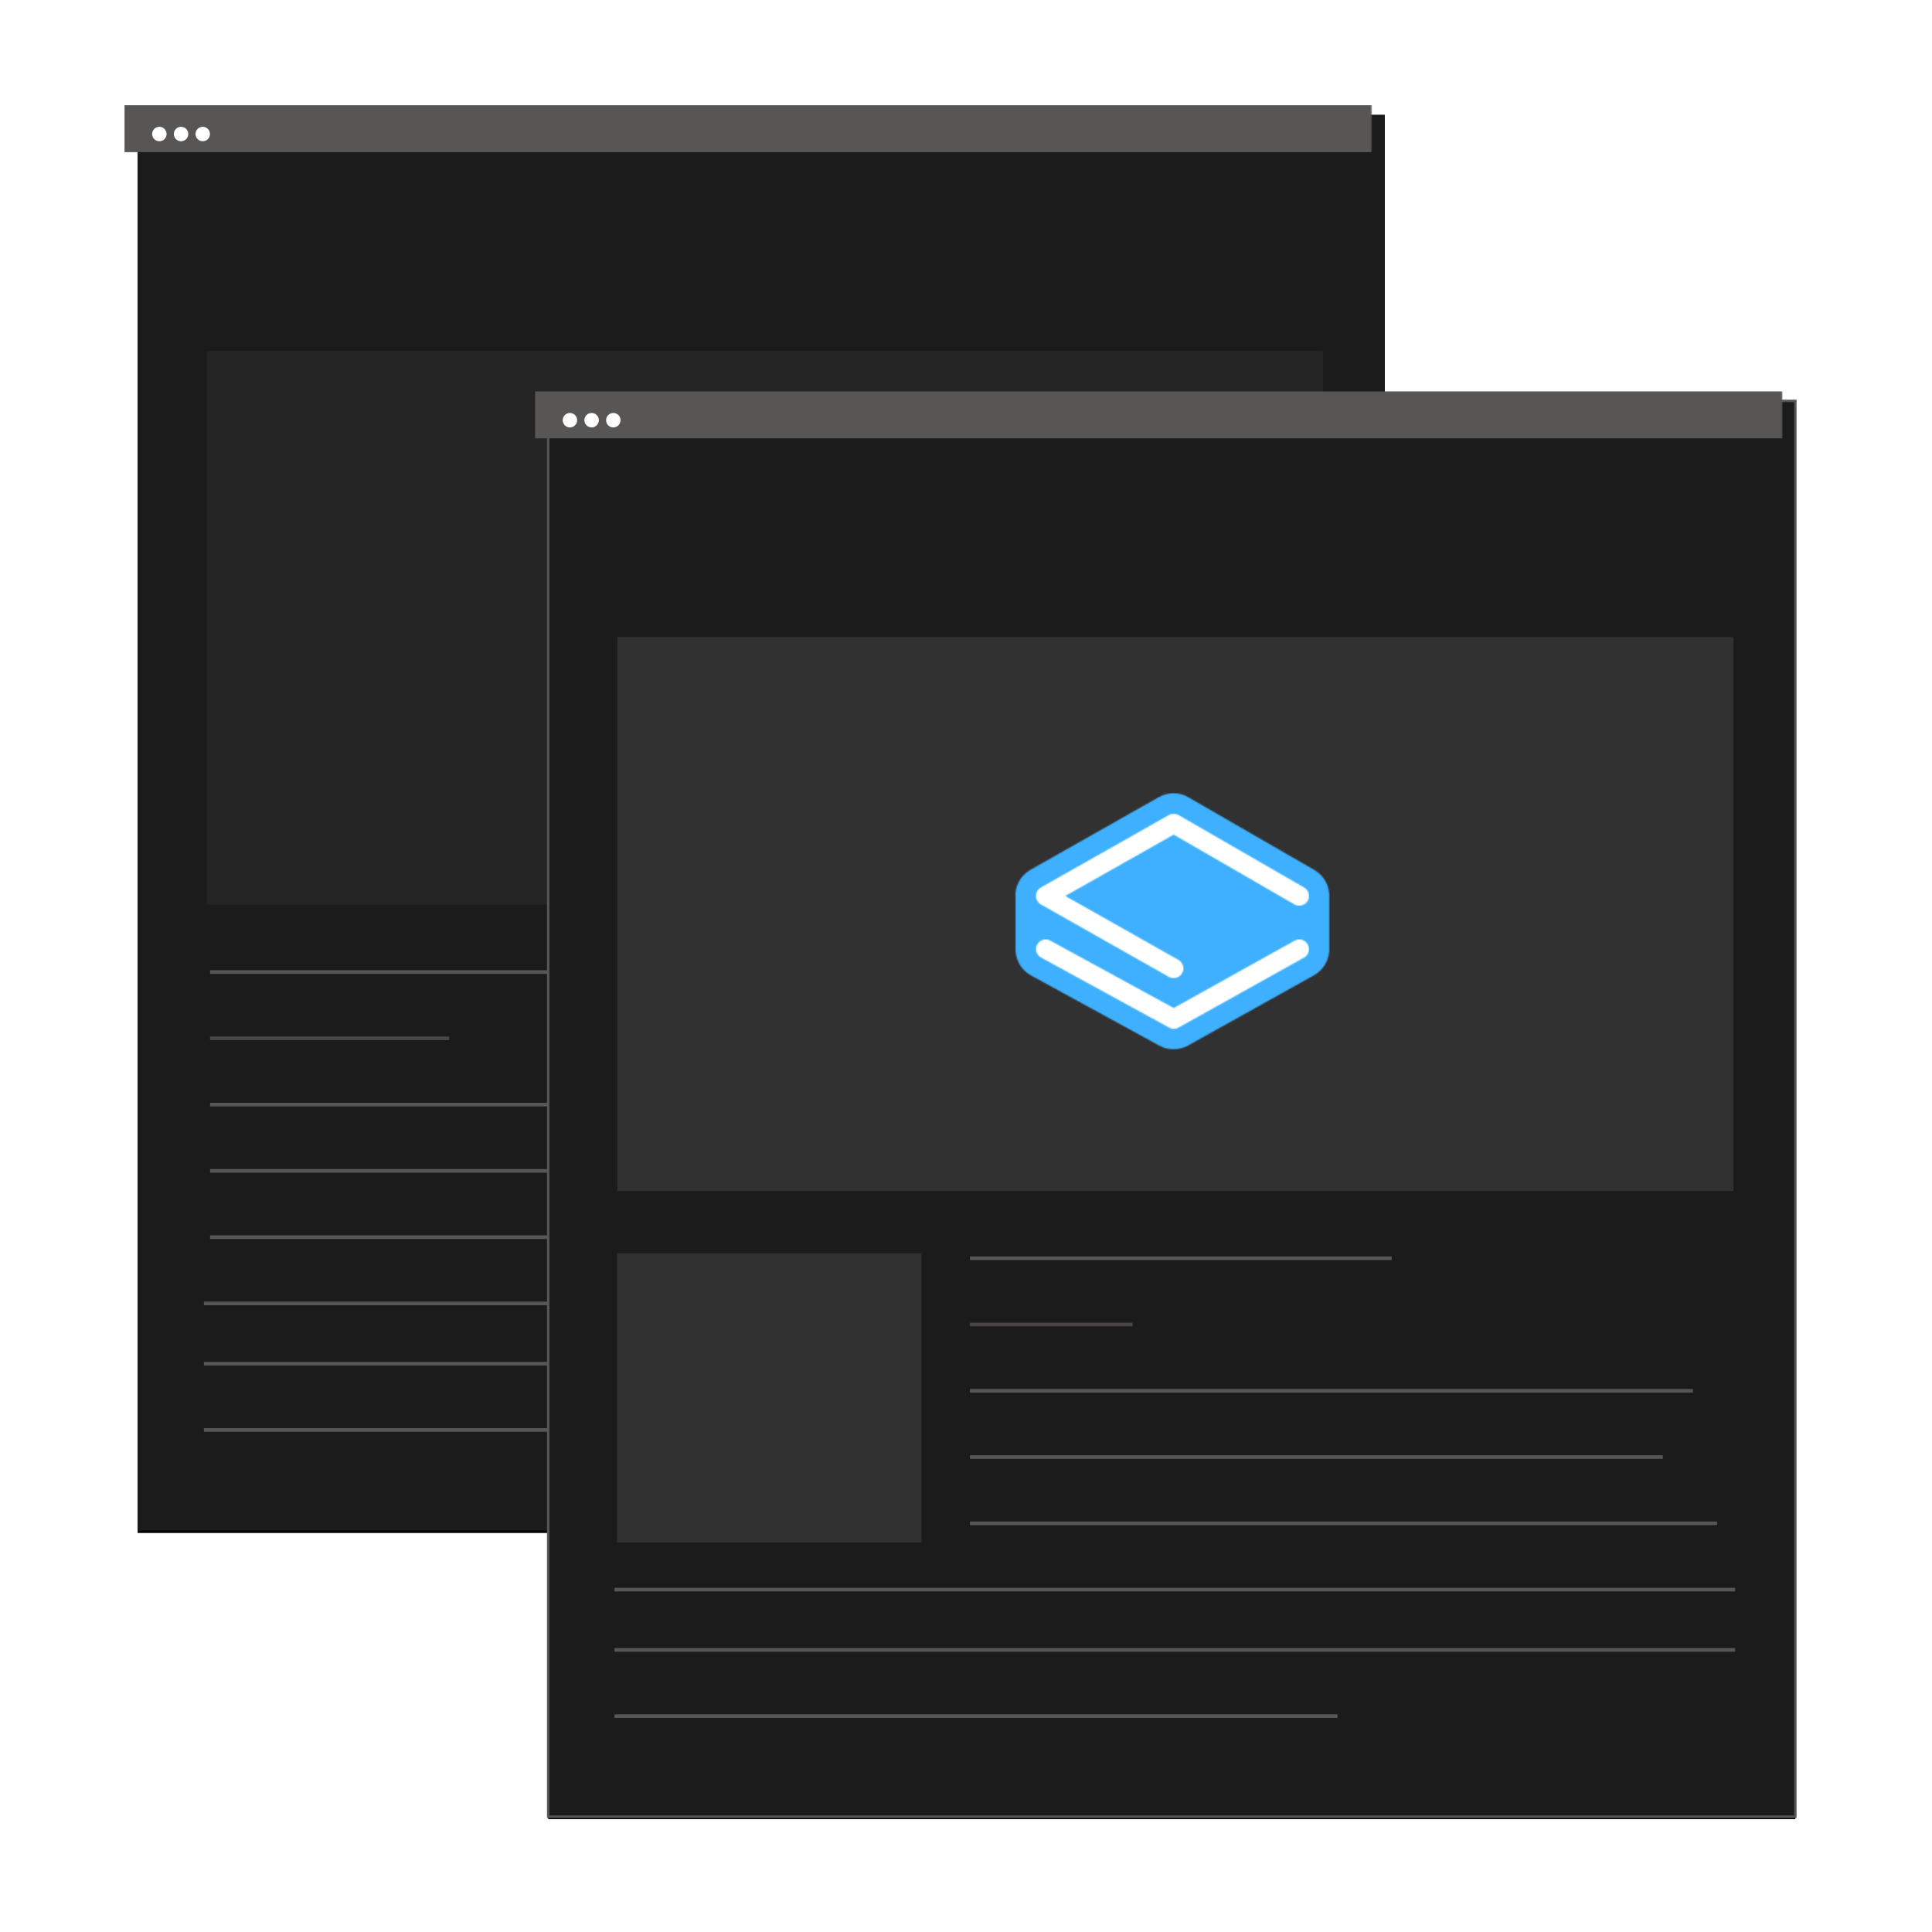 <svg xmlns="http://www.w3.org/2000/svg" xmlns:xlink="http://www.w3.org/1999/xlink" width="1600" height="1600" version="1.1" viewBox="0 0 1600 1600"><title>Hero Minimal Dark</title><defs><rect id="path-1" width="1032.847" height="1172.556" x="0" y="0"/><filter id="filter-3" width="103.1%" height="102.7%" x="-1.5%" y="-1.2%" filterUnits="objectBoundingBox"><feOffset dx="0" dy="2" in="SourceAlpha" result="shadowOffsetOuter1"/><feGaussianBlur in="shadowOffsetOuter1" result="shadowBlurOuter1" stdDeviation="5"/><feColorMatrix in="shadowBlurOuter1" type="matrix" values="0 0 0 0 0 0 0 0 0 0 0 0 0 0 0 0 0 0 0.202 0"/></filter><path id="path-4" d="M232.2,123 L132,178.8 L29.8,123 C26,120.8 21,122.4 19,126.2 C16.8,130 18.4,135 22.2,137 L128.2,195 C130.6,196.4 133.6,196.4 136,195 L240,137 C243.8,134.8 245.2,130 243,126.2 C240.8,122.2 236,120.8 232.2,123 L232.2,123 Z M42.2,86 L132,35.2 L232,93 C235.8,95.2 240.8,93.8 243,90 C245.2,86.2 243.8,81.2 240,79 L136,19 C133.6,17.6 130.6,17.6 128,19 L22,79 C16.6,82 16.6,89.8 22,93 L128,153 C131.8,155.2 136.8,153.8 139,150 C141.2,146.2 139.8,141.2 136,139 L42.2,86 Z M1,128 L1,88 C0.2,78.8 4.4,69.4 13.6,64.2 L119.6,4.2 C127.4,-0.2 136.8,-0.2 144.4,4.4 L248.4,64.4 C257,69.4 261.6,78.8 260.8,88 L260.8,128 C261.6,137.4 256.8,147 248,151.8 L144,209.8 C136.4,214 127.4,214 119.8,209.8 L13.8,151.8 C5,147 0.4,137.6 1,128 Z"/><polygon id="path-6" points="0 0 1440 0 1440 1024 0 1024"/><rect id="path-8" width="1032.847" height="1172.556" x="0" y="0"/><filter id="filter-10" width="103.3%" height="102.9%" x="-1.6%" y="-1.3%" filterUnits="objectBoundingBox"><feMorphology in="SourceAlpha" operator="dilate" radius="1" result="shadowSpreadOuter1"/><feOffset dx="0" dy="2" in="shadowSpreadOuter1" result="shadowOffsetOuter1"/><feGaussianBlur in="shadowOffsetOuter1" result="shadowBlurOuter1" stdDeviation="5"/><feComposite in="shadowBlurOuter1" in2="SourceAlpha" operator="out" result="shadowBlurOuter1"/><feColorMatrix in="shadowBlurOuter1" type="matrix" values="0 0 0 0 0 0 0 0 0 0 0 0 0 0 0 0 0 0 0.202 0"/></filter><path id="path-11" d="M232.2,123 L132,178.8 L29.8,123 C26,120.8 21,122.4 19,126.2 C16.8,130 18.4,135 22.2,137 L128.2,195 C130.6,196.4 133.6,196.4 136,195 L240,137 C243.8,134.8 245.2,130 243,126.2 C240.8,122.2 236,120.8 232.2,123 L232.2,123 Z M42.2,86 L132,35.2 L232,93 C235.8,95.2 240.8,93.8 243,90 C245.2,86.2 243.8,81.2 240,79 L136,19 C133.6,17.6 130.6,17.6 128,19 L22,79 C16.6,82 16.6,89.8 22,93 L128,153 C131.8,155.2 136.8,153.8 139,150 C141.2,146.2 139.8,141.2 136,139 L42.2,86 Z M1,128 L1,88 C0.2,78.8 4.4,69.4 13.6,64.2 L119.6,4.2 C127.4,-0.2 136.8,-0.2 144.4,4.4 L248.4,64.4 C257,69.4 261.6,78.8 260.8,88 L260.8,128 C261.6,137.4 256.8,147 248,151.8 L144,209.8 C136.4,214 127.4,214 119.8,209.8 L13.8,151.8 C5,147 0.4,137.6 1,128 Z"/><polygon id="path-13" points="0 0 1440 0 1440 1024 0 1024"/></defs><g id="Hero-Minimal-Dark" fill="none" fill-rule="evenodd" stroke="none" stroke-width="1"><g id="Group-2" transform="translate(114, 95)"><g id="Rectangle"><mask id="mask-2" fill="#fff"><use xlink:href="#path-1"/></mask><g id="Mask" fill-rule="nonzero"><use fill="#000" fill-opacity="1" filter="url(#filter-3)" xlink:href="#path-1"/><use fill="#1C1B1B" xlink:href="#path-1"/></g><rect width="1061" height="39" x="-11" y="-8" fill="#585555" mask="url(#mask-2)"/></g><g id="Group" fill="#FFF" fill-rule="nonzero" transform="translate(12, 10)"><circle id="Oval" cx="5.988" cy="5.988" r="5.988"/><circle id="Oval" cx="23.95" cy="5.988" r="5.988"/><circle id="Oval" cx="41.913" cy="5.988" r="5.988"/></g><rect id="Rectangle" width="924.281" height="458.693" x="57.285" y="195.592" fill="#323131" fill-rule="nonzero" opacity=".486"/><rect id="Rectangle" width="513" height="3" x="59.982" y="708.523" fill="#585555" fill-rule="nonzero"/><rect id="Rectangle" width="198" height="3" x="59.982" y="763.409" fill="#585555" fill-rule="nonzero" opacity=".76"/><rect id="Rectangle" width="879" height="3" x="59.982" y="818.294" fill="#585555" fill-rule="nonzero"/><rect id="Rectangle" width="842" height="3" x="59.982" y="873.18" fill="#585555" fill-rule="nonzero"/><rect id="Rectangle" width="908" height="3" x="59.982" y="928.066" fill="#585555" fill-rule="nonzero"/><rect id="Rectangle" width="928.066" height="3" x="54.886" y="982.951" fill="#585555" fill-rule="nonzero"/><rect id="Rectangle" width="928.066" height="3" x="54.886" y="1032.847" fill="#585555" fill-rule="nonzero"/><rect id="Rectangle" width="598.752" height="3" x="54.886" y="1087.733" fill="#585555" fill-rule="nonzero"/><g id="Clipped" transform="translate(386, 324)"><mask id="mask-5" fill="#fff"><use xlink:href="#path-4"/></mask><g mask="url(#mask-5)"><g transform="translate(-106, -588)"><mask id="mask-7" fill="#fff"><use xlink:href="#path-6"/></mask><polygon id="Path" fill="#1C1B1B" fill-rule="nonzero" stroke="none" points="102 584 372 584 372 806 102 806" mask="url(#mask-7)"/></g></g></g></g><g id="Group-2" transform="translate(454, 332)"><g id="Rectangle"><mask id="mask-9" fill="#fff"><use xlink:href="#path-8"/></mask><g id="Mask" fill-rule="nonzero"><use fill="#000" fill-opacity="1" filter="url(#filter-10)" xlink:href="#path-8"/><use fill="#1C1B1B" stroke="#585555" stroke-width="2" xlink:href="#path-8"/></g><rect width="1061" height="39" x="-11" y="-8" fill="#585555" mask="url(#mask-9)"/></g><g id="Group" fill="#FFF" fill-rule="nonzero" transform="translate(12, 10)"><circle id="Oval" cx="5.988" cy="5.988" r="5.988"/><circle id="Oval" cx="23.95" cy="5.988" r="5.988"/><circle id="Oval" cx="41.913" cy="5.988" r="5.988"/></g><rect id="Rectangle" width="924.281" height="458.693" x="57.285" y="195.592" fill="#323131" fill-rule="nonzero"/><rect id="Rectangle" width="252.111" height="239.501" x="57" y="706" fill="#323131" fill-rule="nonzero"/><rect id="Rectangle" width="349.272" height="3" x="349.272" y="708.523" fill="#585555" fill-rule="nonzero"/><rect id="Rectangle" width="134.719" height="3" x="349.272" y="763.409" fill="#585555" fill-rule="nonzero" opacity=".76"/><rect id="Rectangle" width="598.752" height="3" x="349.272" y="818.294" fill="#585555" fill-rule="nonzero"/><rect id="Rectangle" width="573.804" height="3" x="349.272" y="873.18" fill="#585555" fill-rule="nonzero"/><rect id="Rectangle" width="618.71" height="3" x="349.272" y="928.066" fill="#585555" fill-rule="nonzero"/><rect id="Rectangle" width="928.066" height="3" x="54.886" y="982.951" fill="#585555" fill-rule="nonzero"/><rect id="Rectangle" width="928.066" height="3" x="54.886" y="1032.847" fill="#585555" fill-rule="nonzero"/><rect id="Rectangle" width="598.752" height="3" x="54.886" y="1087.733" fill="#585555" fill-rule="nonzero"/><g id="Clipped" transform="translate(386, 324)"><polygon id="Path" fill="#FFF" points="133 5 259 88 226.13 109.652 259 130 133 208 7 130 39.87 109.652 7 88"/><mask id="mask-12" fill="#fff"><use xlink:href="#path-11"/></mask><g mask="url(#mask-12)"><g transform="translate(-106, -588)"><mask id="mask-14" fill="#fff"><use xlink:href="#path-13"/></mask><polygon id="Path" fill="#3EB0FD" fill-rule="nonzero" stroke="none" points="102 584 372 584 372 806 102 806" mask="url(#mask-14)"/></g></g></g></g></g></svg>